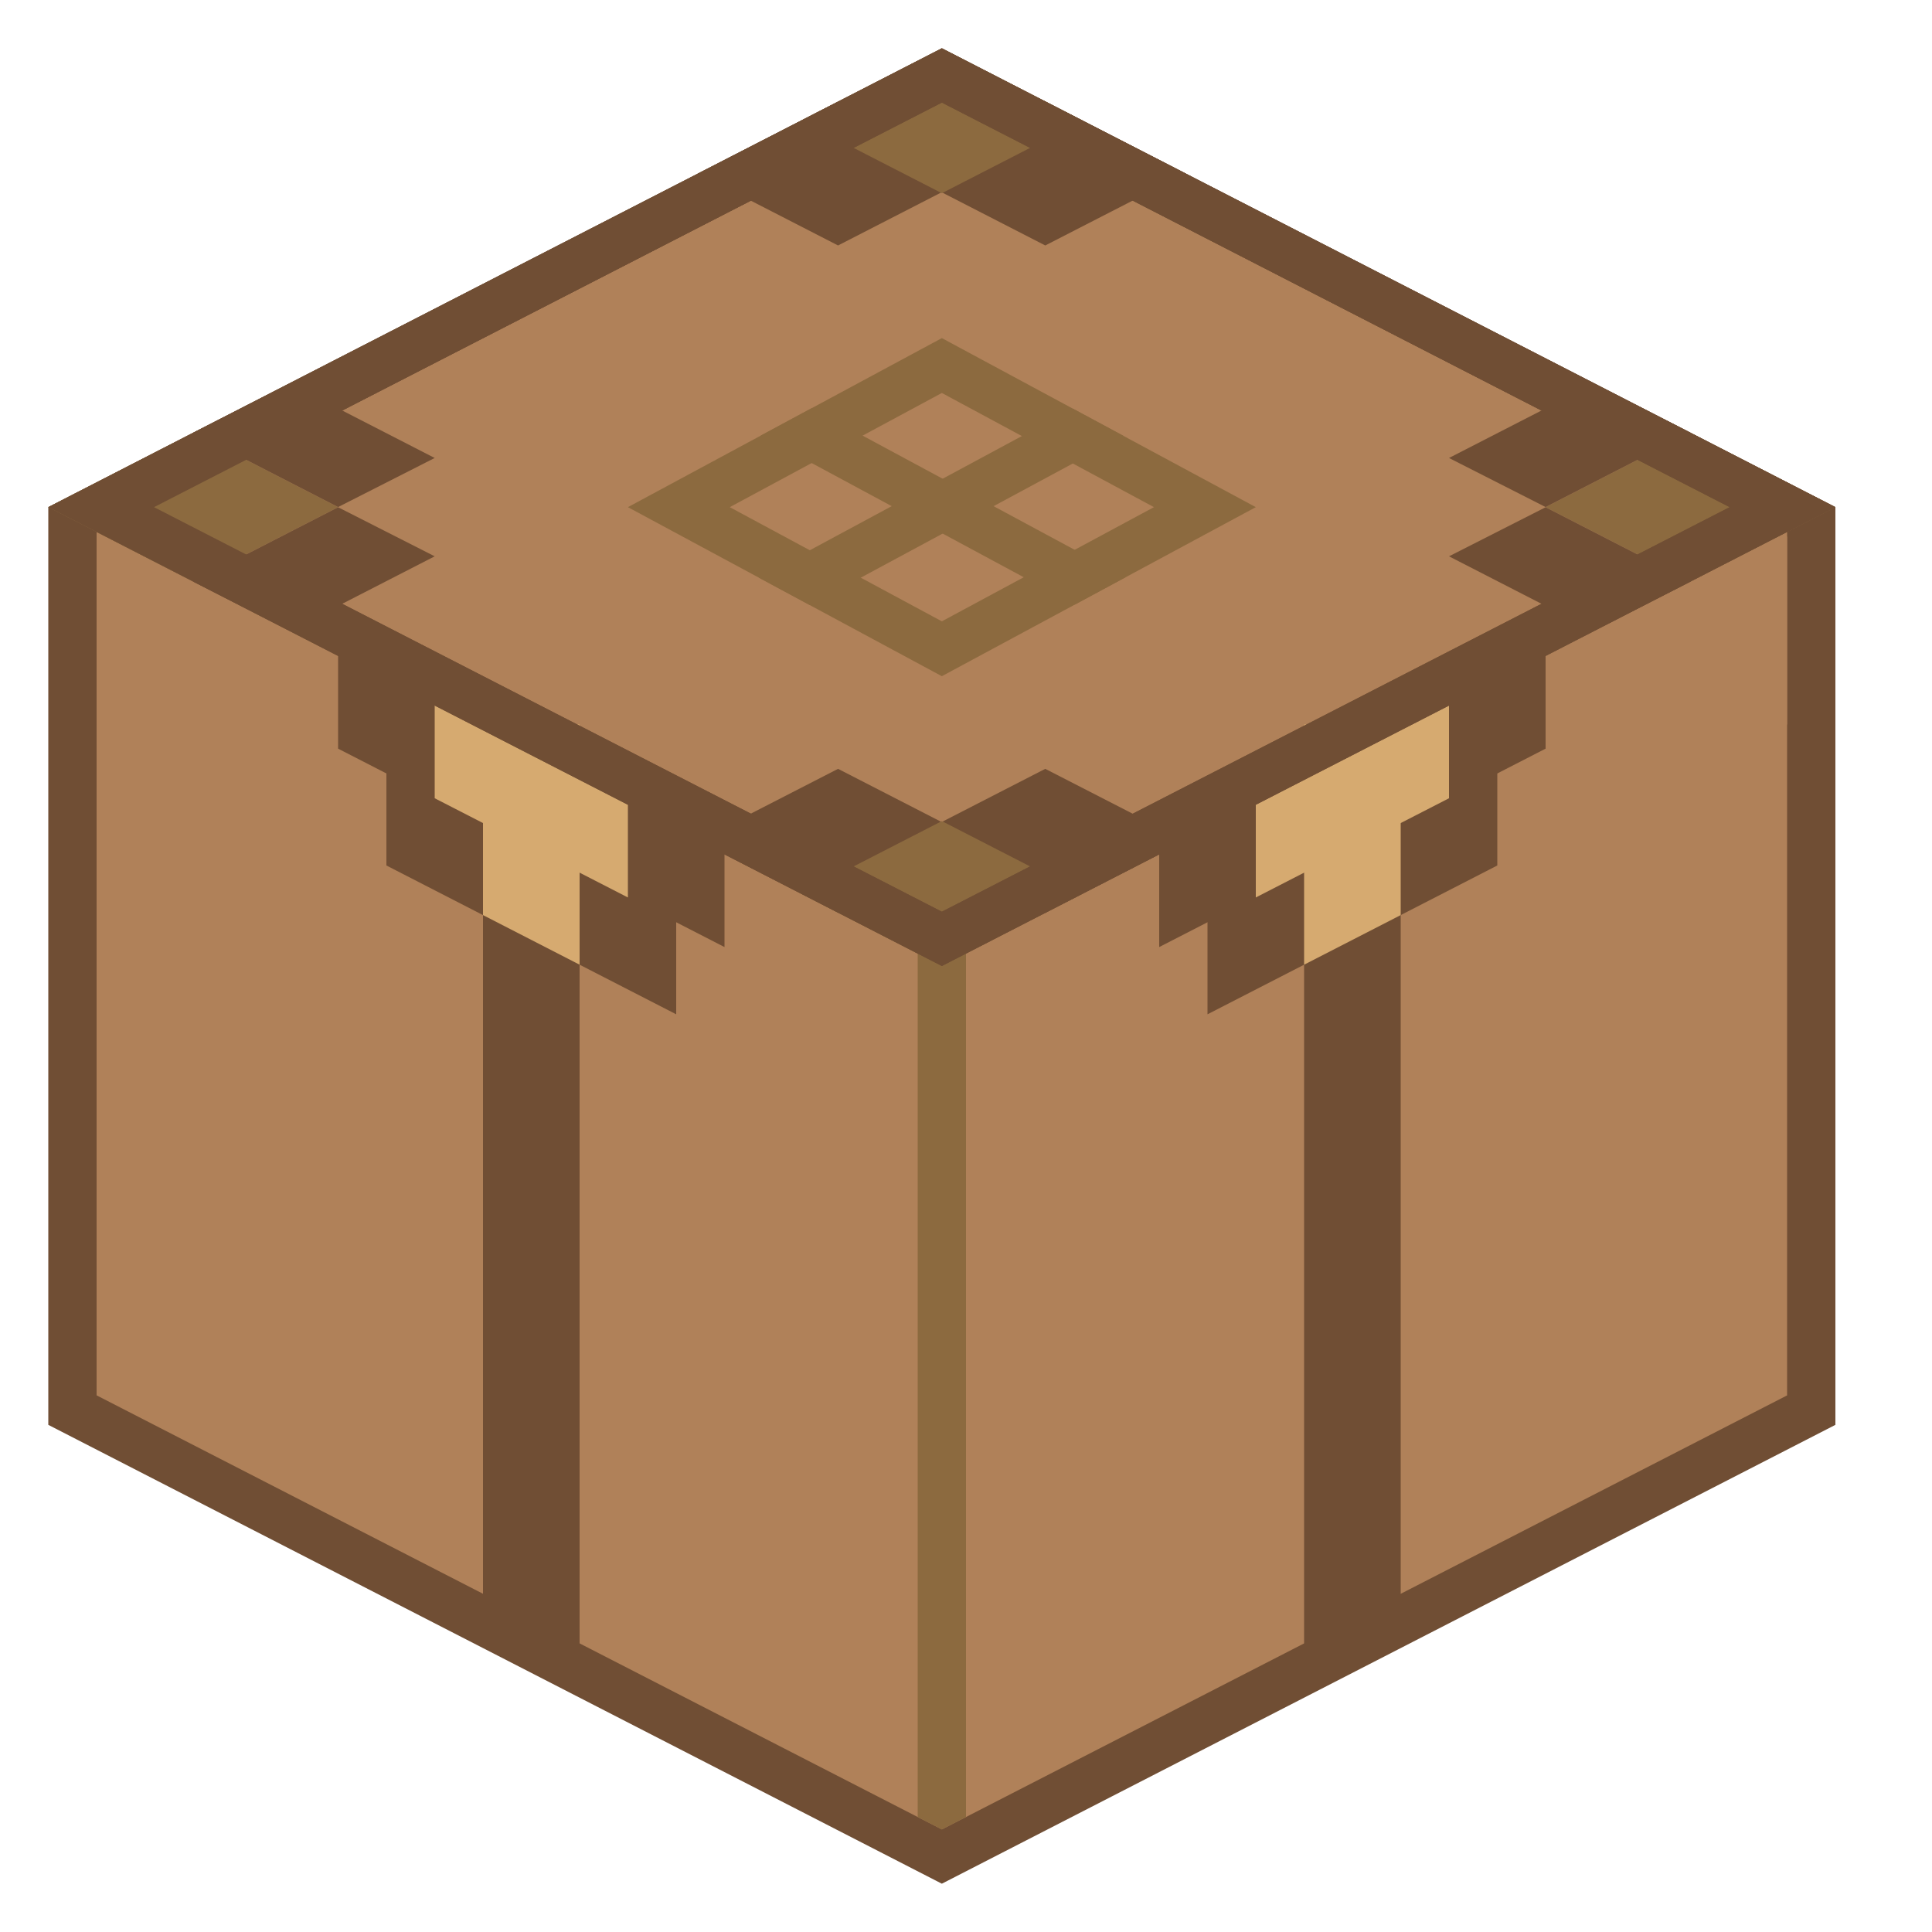 <svg viewBox="0 0 40 40" xmlns="http://www.w3.org/2000/svg"><path fill="#b08159" d="M1.5 29.195v-18.39l18-9.243 18 9.243v18.39l-18 9.243z"></path><path d="M19.5 2.124L37 11.111V28.89l-17.5 8.986L2 28.889V11.111l17.5-8.987M19.5 1L1 10.5v19L19.5 39 38 29.5v-19L19.5 1z" fill="#704e34"></path><path fill="#b08159" d="M2 10h35v5H2z"></path><path fill="#704e34" d="M25 21l6-3.081V14l-6 3z"></path><path fill="#704e34" d="M27 18h2v15.667L27 35z"></path><path fill="#704e34" d="M24 17.129v2.479l8-4.108V13z"></path><path fill="#d6aa70" d="M27 19.973l2-1.027V15h-2z"></path><path fill="#d6aa70" d="M26 18.581l4-2.054V14l-4 1.918z"></path><path fill="#704e34" d="M14 21l-6-3.081V14l6 3z"></path><path fill="#704e34" d="M12 18h-2v15.667L12 35z"></path><path fill="#704e34" d="M15 17.129v2.479L7 15.5V13z"></path><path fill="#d6aa70" d="M12 19.973l-2-1.027V15h2z"></path><path fill="#d6aa70" d="M13 18.581l-4-2.054V14l4 1.918z"></path><path d="M19.5 8.136l4.391 2.364-4.391 2.364-4.391-2.364L19.5 8.136M19.5 7L13 10.5l6.5 3.5 6.5-3.5L19.5 7zM20 18.953l-.5.388-.5-.388v18.666l.5.257.5-.257V18.953z" fill="#8c6a3f"></path><path fill="#704e34" d="M14.451 3.593l2.9 1.489 2.921-1.5-2.9-1.489z"></path><path fill="#704e34" d="M18.72 3.582l2.921 1.5 2.905-1.491-2.922-1.5z"></path><path fill="#8c6a3f" d="M19.5 1l-2.921 1.5L19.5 4l2.921-1.5zM35 8.959L32 10.5l3 1.541 3-1.541z"></path><path fill="#704e34" d="M33 7.942l-3 1.54 2 1.016 3-1.541z"></path><path fill="#8c6a3f" d="M23.267 9.028l-1.055-.568-6.5 3.5 1.055.568z"></path><path fill="#8c6a3f" d="M23.304 11.951l-6.5-3.5-1.054.568 6.5 3.5z"></path><g><path fill="#704e34" d="M14.451 17.407l2.9-1.489 2.921 1.5-2.9 1.489z"></path></g><g><path fill="#704e34" d="M18.72 17.418l2.921-1.5 2.905 1.491-2.922 1.5z"></path></g><g><path fill="#8c6a3f" d="M19.5 20l-2.921-1.5L19.5 17l2.921 1.5z"></path></g><g><path d="M19.5 2.124L35.811 10.5 19.5 18.876 3.189 10.5 19.5 2.124M19.5 1L1 10.5 19.5 20 38 10.5 19.5 1z" fill="#704e34"></path></g><g><path fill="#704e34" d="M33 13.058l-3-1.54 2-1.016 3 1.541z"></path></g><g><path fill="#8c6a3f" d="M4 8.959L7 10.5l-3 1.541L1 10.5z"></path></g><g><path fill="#704e34" d="M6 7.942l3 1.54-2 1.016-3-1.541z"></path></g><g><path fill="#704e34" d="M6 13.058l3-1.54-2-1.016-3 1.541z"></path></g><g><path d="M19.5 2.124L35.811 10.5 19.5 18.876 3.189 10.5 19.5 2.124M19.5 1L1 10.5 19.5 20 38 10.5 19.5 1z" fill="#704e34"></path></g></svg>